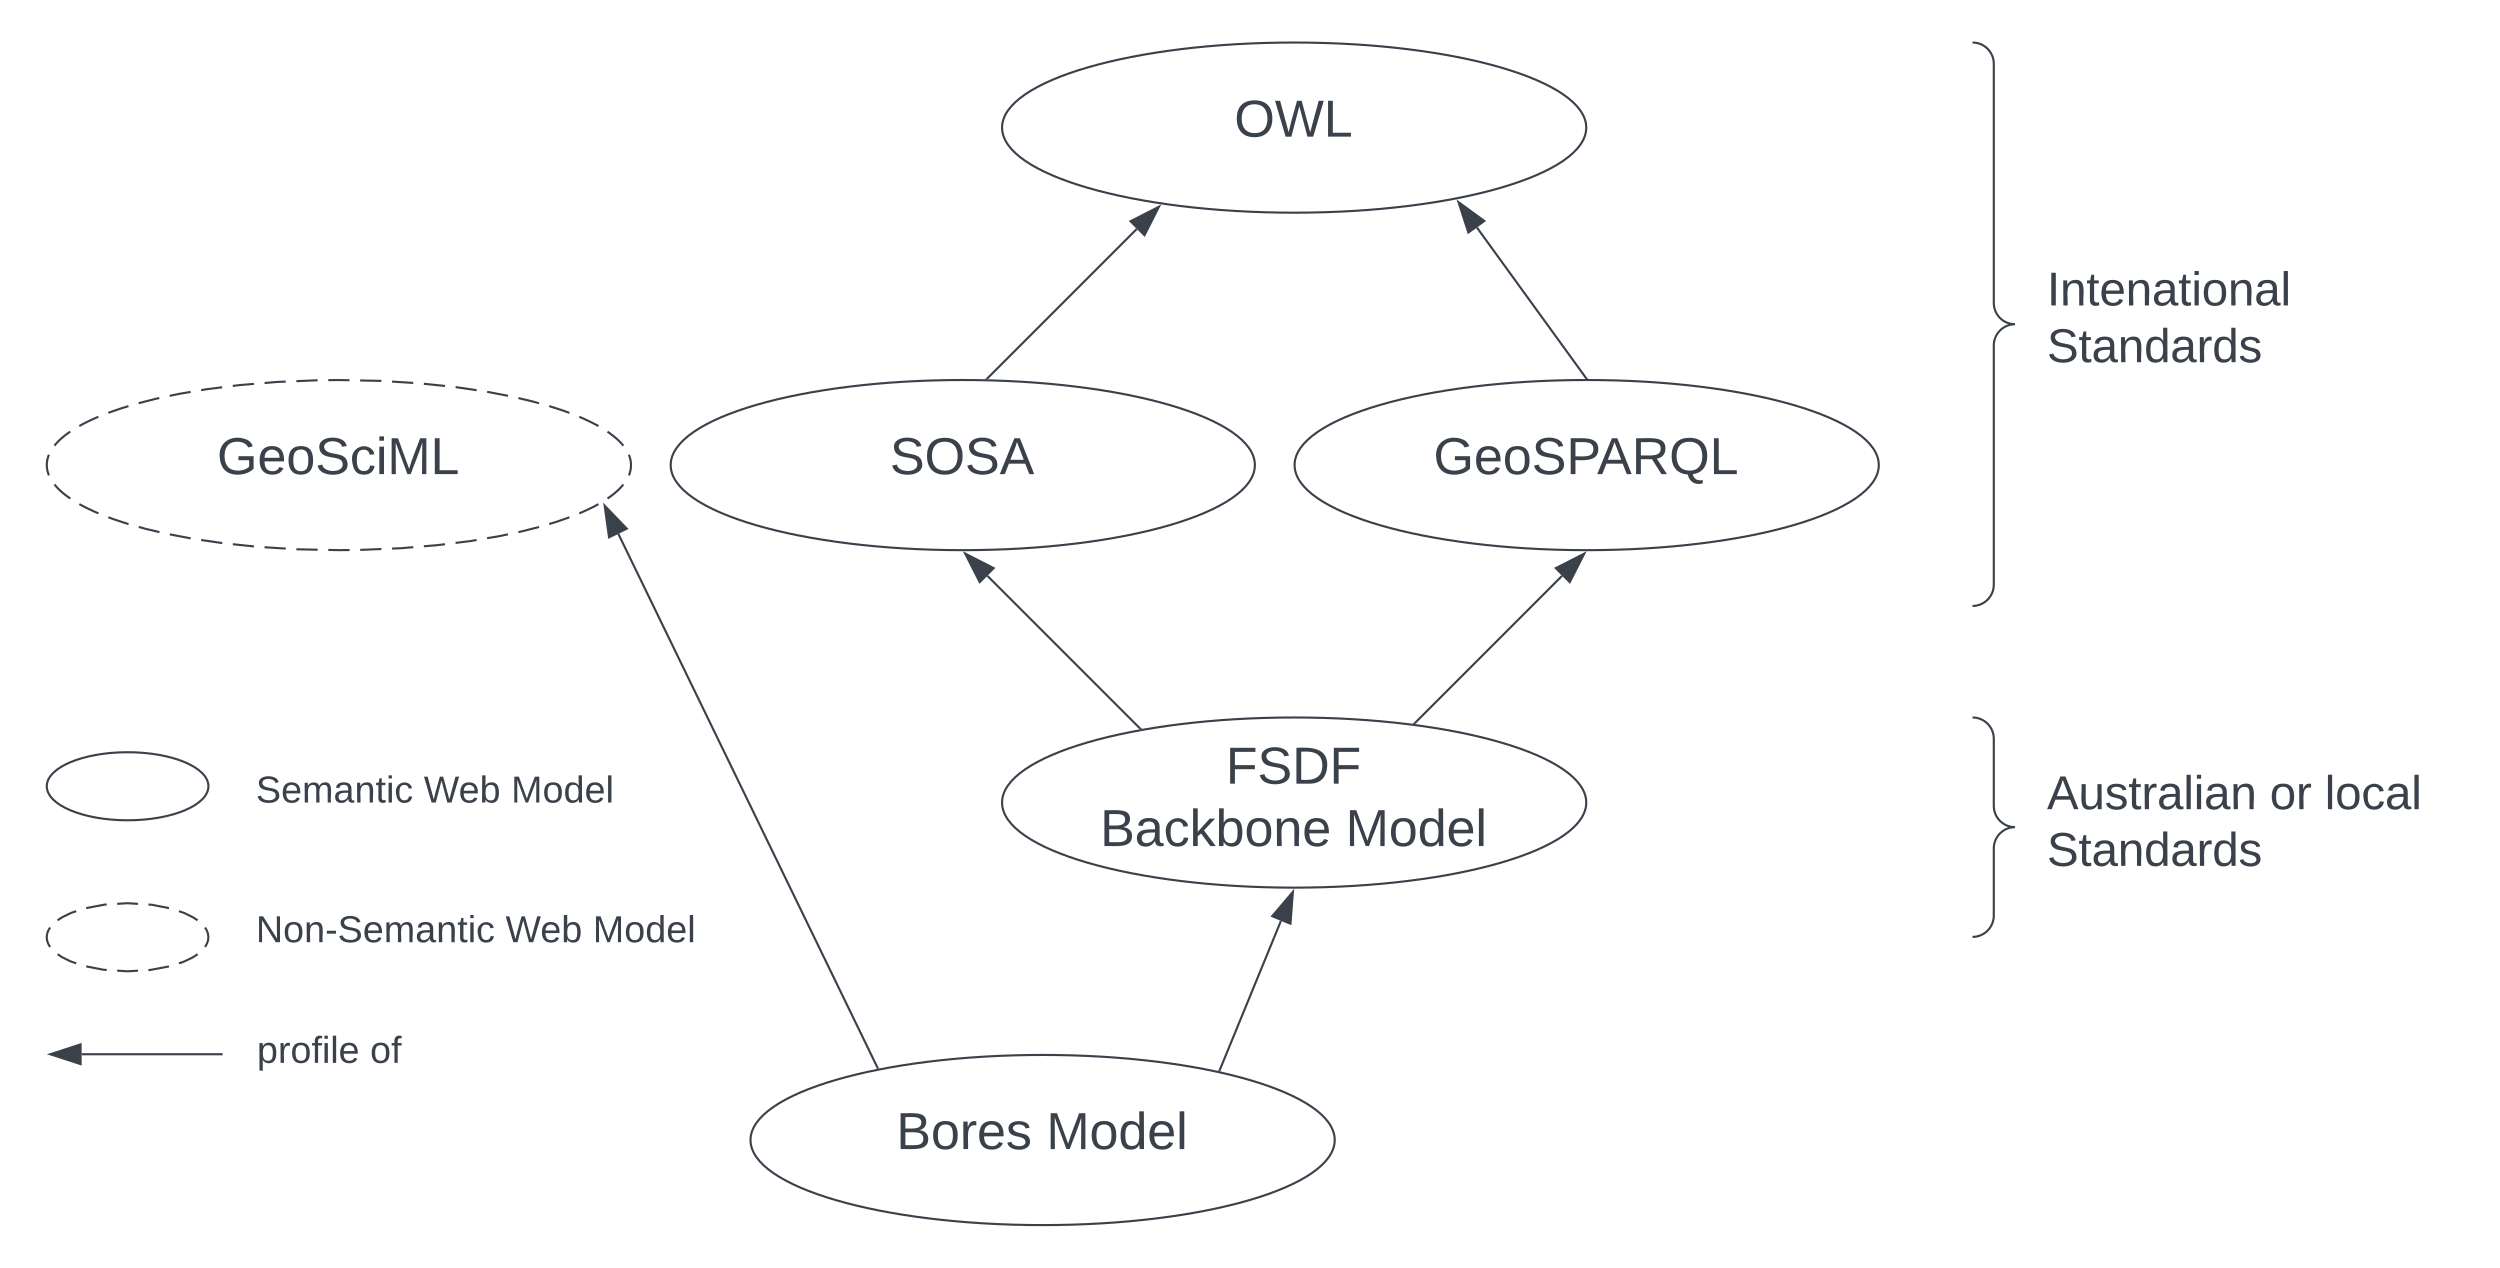 <svg xmlns="http://www.w3.org/2000/svg" xmlns:xlink="http://www.w3.org/1999/xlink" xmlns:lucid="lucid" width="1175.41" height="596"><g transform="translate(99.667 -107.202)" lucid:page-tab-id="U5J_u7e~bJiX"><path d="M-500 0h2000v1000H-500z" fill="#fff"/><path d="M646.13 167.2c0 22.1-61.48 40-137.33 40-75.85 0-137.33-17.9-137.33-40s61.48-40 137.33-40c75.85 0 137.33 17.9 137.33 40z" stroke="#3a414a" fill-opacity="0"/><use xlink:href="#a" transform="matrix(1,0,0,1,376.467,132.202) translate(104.199 39.243)"/><path d="M783.67 325.87c0 22.1-61.5 40-137.34 40S509 347.97 509 325.87s61.5-40 137.33-40c75.85 0 137.34 17.9 137.34 40z" stroke="#3a414a" fill-opacity="0"/><use xlink:href="#b" transform="matrix(1,0,0,1,514,290.869) translate(60.301 39.243)"/><path d="M490.33 325.87c0 22.1-61.48 40-137.33 40-75.85 0-137.33-17.9-137.33-40s61.48-40 137.33-40c75.85 0 137.33 17.9 137.33 40z" stroke="#3a414a" fill-opacity="0"/><use xlink:href="#c" transform="matrix(1,0,0,1,220.667,290.869) translate(98.054 39.243)"/><path d="M646.13 484.54c0 22.1-61.48 40-137.33 40-75.85 0-137.33-17.9-137.33-40s61.48-40 137.33-40c75.85 0 137.33 17.9 137.33 40z" stroke="#3a414a" fill-opacity="0"/><use xlink:href="#d" transform="matrix(1,0,0,1,376.467,449.536) translate(100.193 26.118)"/><use xlink:href="#e" transform="matrix(1,0,0,1,376.467,449.536) translate(41.085 55.451)"/><use xlink:href="#f" transform="matrix(1,0,0,1,376.467,449.536) translate(156.517 55.451)"/><path d="M436.3 449.68l-71.72-71.73" stroke="#3a414a" fill="none"/><path d="M437.27 449.93l-1.2.2-.12-.1.7-.7z" stroke="#3a414a" stroke-width=".05" fill="#3a414a"/><path d="M354.14 367.5l13.37 6.82-6.55 6.56z" stroke="#3a414a" fill="#3a414a"/><path d="M565.5 447.22l69.25-69.27" stroke="#3a414a" fill="none"/><path d="M565.85 447.56l-.1.1-1.24-.18.64-.63z" stroke="#3a414a" stroke-width=".05" fill="#3a414a"/><path d="M645.2 367.5l-6.82 13.38-6.56-6.56z" stroke="#3a414a" fill="#3a414a"/><path d="M646.04 284.96l-51.3-70.75" stroke="#3a414a" fill="none"/><path d="M646.96 285.38h-1.24l-.1-.13.82-.6z" stroke="#3a414a" stroke-width=".05" fill="#3a414a"/><path d="M586.08 202.26l12.12 8.83-7.5 5.43z" stroke="#3a414a" fill="#3a414a"/><path d="M-1.67 547.87c0 8.84-17 16-38 16-20.98 0-38-7.16-38-16s17.02-16 38-16c21 0 38 7.16 38 16z" fill-opacity="0"/><path d="M-6.75 555.84l-2.33 1.52-4.18 2-2.27.76m-4.68 1.46l-8.7 1.64-.97.06m-4.9.3l-4.9.3-4.9-.33m-4.9-.3l-1.6-.12-8.05-1.58m-4.68-1.43l-2.6-.88-4.06-2-2.12-1.4m-3.5-3.4l-.54-.82-.5-1.03-.32-.97-.17-.9-.07-.86.06-.9.18-.92.33-.96.52-1.05.5-.74m3.5-3.4l2.33-1.53 4.17-2 2.28-.75m4.68-1.46l8.7-1.64.96-.06m4.9-.3l4.9-.3 4.9.32m4.9.32l1.6.1 8.05 1.58m4.67 1.44l2.6.88 4.05 2 2.13 1.4m3.5 3.4l.54.82.5 1.03.3.95.18.92.05.85-.06.9-.18.92-.34.95-.5 1.03-.5.75" stroke="#3a414a" fill="none"/><path d="M15.67 518.54a6 6 0 0 1 6-6h214.66a6 6 0 0 1 6 6v56.66a6 6 0 0 1-6 6H21.67a6 6 0 0 1-6-6z" stroke="#000" stroke-opacity="0" fill="#fff" fill-opacity="0"/><use xlink:href="#g" transform="matrix(1,0,0,1,20.667,517.536) translate(0 32.66)"/><use xlink:href="#h" transform="matrix(1,0,0,1,20.667,517.536) translate(117.333 32.66)"/><use xlink:href="#i" transform="matrix(1,0,0,1,20.667,517.536) translate(158.42 32.66)"/><path d="M364.4 285.25l70.4-70.4" stroke="#3a414a" fill="none"/><path d="M364.77 285.6h-.03l-1.38-.02.7-.7z" stroke="#3a414a" stroke-width=".05" fill="#3a414a"/><path d="M445.23 204.4l-6.8 13.38-6.56-6.56z" stroke="#3a414a" fill="#3a414a"/><path d="M4.5 602.87h-65.78M4.5 602.87H5" stroke="#3a414a" fill="none"/><path d="M-76.05 602.87l14.27-4.64v9.27z" stroke="#3a414a" fill="#3a414a"/><path d="M15.67 584.2a6 6 0 0 1 6-6h66.66a6 6 0 0 1 6 6v35.5a6 6 0 0 1-6 6H21.67a6 6 0 0 1-6-6z" stroke="#000" stroke-opacity="0" fill="#fff" fill-opacity="0"/><use xlink:href="#j" transform="matrix(1,0,0,1,20.667,583.202) translate(0.5 23.722)"/><use xlink:href="#k" transform="matrix(1,0,0,1,20.667,583.202) translate(53.685 23.722)"/><path d="M827.74 133.2a6 6 0 0 1 6-6h68a6 6 0 0 1 6 6v252.9a6 6 0 0 1-6 6h-68a6 6 0 0 1-6-6z" fill="none"/><path d="M827.74 392.1c5.52 0 10-4.48 10-10V269.65c0-5.52 4.48-10 10-10-5.52 0-10-4.47-10-10V137.2c0-5.52-4.48-10-10-10" stroke="#3a414a" fill="none"/><use xlink:href="#l" transform="matrix(1,0,0,1,862.739,132.202) translate(0 118.611)"/><use xlink:href="#m" transform="matrix(1,0,0,1,862.739,132.202) translate(0 145.278)"/><path d="M827.74 450.54a6 6 0 0 1 6-6h216a6 6 0 0 1 6 6v91.15a6 6 0 0 1-6 6h-216a6 6 0 0 1-6-6z" fill="none"/><path d="M827.74 547.7c5.52 0 10-4.5 10-10v-31.6c0-5.5 4.48-10 10-10-5.52 0-10-4.46-10-10v-31.56c0-5.53-4.48-10-10-10" stroke="#3a414a" fill="none"/><use xlink:href="#n" transform="matrix(1,0,0,1,862.739,449.536) translate(0 38.111)"/><use xlink:href="#o" transform="matrix(1,0,0,1,862.739,449.536) translate(104.753 38.111)"/><use xlink:href="#p" transform="matrix(1,0,0,1,862.739,449.536) translate(130.617 38.111)"/><use xlink:href="#m" transform="matrix(1,0,0,1,862.739,449.536) translate(0 64.778)"/><path d="M527.87 643.2c0 22.1-61.5 40-137.33 40-75.85 0-137.34-17.9-137.34-40s61.5-40 137.34-40 137.33 17.9 137.33 40z" stroke="#3a414a" fill-opacity="0"/><use xlink:href="#q" transform="matrix(1,0,0,1,258.204,608.202) translate(63.527 39.243)"/><use xlink:href="#f" transform="matrix(1,0,0,1,258.204,608.202) translate(134.076 39.243)"/><path d="M473.77 610.4l28.8-70.2" stroke="#3a414a" fill="none"/><path d="M474.24 610.58l-.16.4-1-.23.24-.55z" stroke="#3a414a" stroke-width=".05" fill="#3a414a"/><path d="M508.2 526.53l-1.14 14.96-8.58-3.53z" stroke="#3a414a" fill="#3a414a"/><path d="M197 325.87c0 22.1-61.5 40-137.33 40-75.85 0-137.34-17.9-137.34-40s61.5-40 137.34-40 137.33 17.9 137.33 40z" fill-opacity="0"/><path d="M193.4 335l-.54.65-.72.8-.82.84-.96.9-1.12.96-1.3 1.04-1.56 1.12-.43.28m-4.25 2.62l-1.98 1.1-3.2 1.57-3.8 1.7m-4.66 1.83l-.22.08-5.9 2.06-3.37 1.02m-4.8 1.4l-8.04 2.06-1.66.35m-4.9 1.03l-4.37.93-5.45.9m-4.93.85l-2.75.47-7.15.9m-4.96.62l-3.3.4-6.65.56m-4.97.42l-5.85.5-4.13.16m-5 .2l-9.98.42m-5 .06l-5 .05-5-.1m-5-.1l-9.74-.2-.26-.03m-5-.3l-9.97-.63m-4.98-.38l-9.94-1.04m-4.98-.54l-9.9-1.45m-4.93-.77l-9.82-1.87m-4.88-1.08l-6.38-1.5-3.33-.92m-4.82-1.34l-6.48-2.1-3-1.1m-4.64-1.85l-1.97-.83-3.53-1.66-2.9-1.5-.6-.36m-4.25-2.62l-1.23-.86-1.43-1.07-1.2-1-1.05-.94-.9-.87-.75-.82-.67-.77-.22-.28m-2.6-4.27l-.2-.5-.18-.55-.16-.53-.14-.5-.1-.53-.1-.5-.06-.5-.04-.5-.02-.5v-.75l.03-.5.06-.5.07-.5.1-.5.12-.53.15-.52.17-.54.2-.54.1-.23m2.58-4.25l.55-.67.72-.8.8-.83.97-.9 1.12-.97 1.3-1.04 1.55-1.12.43-.28m4.26-2.62l1.98-1.1 3.2-1.58 3.8-1.7m4.65-1.83l.22-.08 5.88-2.04 3.38-1.02m4.8-1.4l8.05-2.06 1.66-.35m4.9-1.04l4.38-.92 5.44-.92m4.93-.83l2.77-.46 7.14-.9m4.97-.63l3.3-.4 6.65-.57m5-.4l5.84-.5 4.12-.17m5-.2l10-.43m5-.05l5-.05 5 .1m4.98.1l9.74.2.26.03m5 .3l9.97.63m4.98.4l9.96 1.03m4.97.53l9.9 1.45m4.93.76l9.83 1.88m4.87 1.08l6.37 1.5 3.33.92m4.8 1.34l6.5 2.1 2.98 1.1m4.65 1.85l1.98.83 3.52 1.66 2.9 1.5.6.35m4.25 2.64l1.24.85 1.4 1.07 1.22 1 1.04.93.9.88.76.8.66.78.23.3M196 321l.2.5.18.55.16.53.14.52.1.5.1.52.06.5.04.5.02.5v.75l-.04.5-.05.5-.07.5-.1.5-.12.52-.13.52-.18.53-.2.55-.1.23" stroke="#3a414a" fill="none"/><g><use xlink:href="#r" transform="matrix(1,0,0,1,-72.667,290.869) translate(75.036 39.243)"/></g><path d="M312.93 609.23l-121.86-251" stroke="#3a414a" fill="none"/><path d="M313.66 609.57l-1 .22-.18-.36.9-.44z" stroke="#3a414a" stroke-width=".05" fill="#3a414a"/><path d="M184.62 344.96l10.4 10.8-8.34 4.06z" stroke="#3a414a" fill="#3a414a"/><path d="M-1.67 476.87c0 8.84-17 16-38 16-20.98 0-38-7.16-38-16s17.02-16 38-16c21 0 38 7.16 38 16z" stroke="#3a414a" fill-opacity="0"/><path d="M15.67 452.87a6 6 0 0 1 6-6h214.66a6 6 0 0 1 6 6v56.67a6 6 0 0 1-6 6H21.67a6 6 0 0 1-6-6z" stroke="#000" stroke-opacity="0" fill="#fff" fill-opacity="0"/><g><use xlink:href="#s" transform="matrix(1,0,0,1,20.667,451.869) translate(0 32.66)"/><use xlink:href="#h" transform="matrix(1,0,0,1,20.667,451.869) translate(78.914 32.66)"/><use xlink:href="#i" transform="matrix(1,0,0,1,20.667,451.869) translate(120 32.66)"/></g><defs><path fill="#3a414a" d="M140-251c81 0 123 46 123 126C263-46 219 4 140 4 59 4 17-45 17-125s42-126 123-126zm0 227c63 0 89-41 89-101s-29-99-89-99c-61 0-89 39-89 99S79-25 140-24" id="t"/><path fill="#3a414a" d="M266 0h-40l-56-210L115 0H75L2-248h35L96-30l15-64 43-154h32l59 218 59-218h35" id="u"/><path fill="#3a414a" d="M30 0v-248h33v221h125V0H30" id="v"/><g id="a"><use transform="matrix(0.068,0,0,0.068,0,0)" xlink:href="#t"/><use transform="matrix(0.068,0,0,0.068,19.012,0)" xlink:href="#u"/><use transform="matrix(0.068,0,0,0.068,42.031,0)" xlink:href="#v"/></g><path fill="#3a414a" d="M143 4C61 4 22-44 18-125c-5-107 100-154 193-111 17 8 29 25 37 43l-32 9c-13-25-37-40-76-40-61 0-88 39-88 99 0 61 29 100 91 101 35 0 62-11 79-27v-45h-74v-28h105v86C228-13 192 4 143 4" id="w"/><path fill="#3a414a" d="M100-194c63 0 86 42 84 106H49c0 40 14 67 53 68 26 1 43-12 49-29l28 8c-11 28-37 45-77 45C44 4 14-33 15-96c1-61 26-98 85-98zm52 81c6-60-76-77-97-28-3 7-6 17-6 28h103" id="x"/><path fill="#3a414a" d="M100-194c62-1 85 37 85 99 1 63-27 99-86 99S16-35 15-95c0-66 28-99 85-99zM99-20c44 1 53-31 53-75 0-43-8-75-51-75s-53 32-53 75 10 74 51 75" id="y"/><path fill="#3a414a" d="M185-189c-5-48-123-54-124 2 14 75 158 14 163 119 3 78-121 87-175 55-17-10-28-26-33-46l33-7c5 56 141 63 141-1 0-78-155-14-162-118-5-82 145-84 179-34 5 7 8 16 11 25" id="z"/><path fill="#3a414a" d="M30-248c87 1 191-15 191 75 0 78-77 80-158 76V0H30v-248zm33 125c57 0 124 11 124-50 0-59-68-47-124-48v98" id="A"/><path fill="#3a414a" d="M205 0l-28-72H64L36 0H1l101-248h38L239 0h-34zm-38-99l-47-123c-12 45-31 82-46 123h93" id="B"/><path fill="#3a414a" d="M233-177c-1 41-23 64-60 70L243 0h-38l-65-103H63V0H30v-248c88 3 205-21 203 71zM63-129c60-2 137 13 137-47 0-61-80-42-137-45v92" id="C"/><path fill="#3a414a" d="M140-251c81 0 123 46 123 126C263-53 228-8 163 1c7 30 30 48 69 40v23c-55 16-95-15-103-61C56-3 17-48 17-125c0-80 42-126 123-126zm0 227c63 0 89-41 89-101s-29-99-89-99c-61 0-89 39-89 99S79-25 140-24" id="D"/><g id="b"><use transform="matrix(0.068,0,0,0.068,0,0)" xlink:href="#w"/><use transform="matrix(0.068,0,0,0.068,19.012,0)" xlink:href="#x"/><use transform="matrix(0.068,0,0,0.068,32.593,0)" xlink:href="#y"/><use transform="matrix(0.068,0,0,0.068,46.173,0)" xlink:href="#z"/><use transform="matrix(0.068,0,0,0.068,62.469,0)" xlink:href="#A"/><use transform="matrix(0.068,0,0,0.068,76.932,0)" xlink:href="#B"/><use transform="matrix(0.068,0,0,0.068,93.228,0)" xlink:href="#C"/><use transform="matrix(0.068,0,0,0.068,110.815,0)" xlink:href="#D"/><use transform="matrix(0.068,0,0,0.068,129.827,0)" xlink:href="#v"/></g><g id="c"><use transform="matrix(0.068,0,0,0.068,0,0)" xlink:href="#z"/><use transform="matrix(0.068,0,0,0.068,16.296,0)" xlink:href="#t"/><use transform="matrix(0.068,0,0,0.068,35.309,0)" xlink:href="#z"/><use transform="matrix(0.068,0,0,0.068,51.605,0)" xlink:href="#B"/></g><path fill="#3a414a" d="M63-220v92h138v28H63V0H30v-248h175v28H63" id="E"/><path fill="#3a414a" d="M30-248c118-7 216 8 213 122C240-48 200 0 122 0H30v-248zM63-27c89 8 146-16 146-99s-60-101-146-95v194" id="F"/><g id="d"><use transform="matrix(0.068,0,0,0.068,0,0)" xlink:href="#E"/><use transform="matrix(0.068,0,0,0.068,14.87,0)" xlink:href="#z"/><use transform="matrix(0.068,0,0,0.068,31.167,0)" xlink:href="#F"/><use transform="matrix(0.068,0,0,0.068,48.753,0)" xlink:href="#E"/></g><path fill="#3a414a" d="M160-131c35 5 61 23 61 61C221 17 115-2 30 0v-248c76 3 177-17 177 60 0 33-19 50-47 57zm-97-11c50-1 110 9 110-42 0-47-63-36-110-37v79zm0 115c55-2 124 14 124-45 0-56-70-42-124-44v89" id="G"/><path fill="#3a414a" d="M141-36C126-15 110 5 73 4 37 3 15-17 15-53c-1-64 63-63 125-63 3-35-9-54-41-54-24 1-41 7-42 31l-33-3c5-37 33-52 76-52 45 0 72 20 72 64v82c-1 20 7 32 28 27v20c-31 9-61-2-59-35zM48-53c0 20 12 33 32 33 41-3 63-29 60-74-43 2-92-5-92 41" id="H"/><path fill="#3a414a" d="M96-169c-40 0-48 33-48 73s9 75 48 75c24 0 41-14 43-38l32 2c-6 37-31 61-74 61-59 0-76-41-82-99-10-93 101-131 147-64 4 7 5 14 7 22l-32 3c-4-21-16-35-41-35" id="I"/><path fill="#3a414a" d="M143 0L79-87 56-68V0H24v-261h32v163l83-92h37l-77 82L181 0h-38" id="J"/><path fill="#3a414a" d="M115-194c53 0 69 39 70 98 0 66-23 100-70 100C84 3 66-7 56-30L54 0H23l1-261h32v101c10-23 28-34 59-34zm-8 174c40 0 45-34 45-75 0-40-5-75-45-74-42 0-51 32-51 76 0 43 10 73 51 73" id="K"/><path fill="#3a414a" d="M117-194c89-4 53 116 60 194h-32v-121c0-31-8-49-39-48C34-167 62-67 57 0H25l-1-190h30c1 10-1 24 2 32 11-22 29-35 61-36" id="L"/><g id="e"><use transform="matrix(0.068,0,0,0.068,0,0)" xlink:href="#G"/><use transform="matrix(0.068,0,0,0.068,16.296,0)" xlink:href="#H"/><use transform="matrix(0.068,0,0,0.068,29.877,0)" xlink:href="#I"/><use transform="matrix(0.068,0,0,0.068,42.099,0)" xlink:href="#J"/><use transform="matrix(0.068,0,0,0.068,54.321,0)" xlink:href="#K"/><use transform="matrix(0.068,0,0,0.068,67.901,0)" xlink:href="#y"/><use transform="matrix(0.068,0,0,0.068,81.481,0)" xlink:href="#L"/><use transform="matrix(0.068,0,0,0.068,95.062,0)" xlink:href="#x"/></g><path fill="#3a414a" d="M240 0l2-218c-23 76-54 145-80 218h-23L58-218 59 0H30v-248h44l77 211c21-75 51-140 76-211h43V0h-30" id="M"/><path fill="#3a414a" d="M85-194c31 0 48 13 60 33l-1-100h32l1 261h-30c-2-10 0-23-3-31C134-8 116 4 85 4 32 4 16-35 15-94c0-66 23-100 70-100zm9 24c-40 0-46 34-46 75 0 40 6 74 45 74 42 0 51-32 51-76 0-42-9-74-50-73" id="N"/><path fill="#3a414a" d="M24 0v-261h32V0H24" id="O"/><g id="f"><use transform="matrix(0.068,0,0,0.068,0,0)" xlink:href="#M"/><use transform="matrix(0.068,0,0,0.068,20.302,0)" xlink:href="#y"/><use transform="matrix(0.068,0,0,0.068,33.883,0)" xlink:href="#N"/><use transform="matrix(0.068,0,0,0.068,47.463,0)" xlink:href="#x"/><use transform="matrix(0.068,0,0,0.068,61.043,0)" xlink:href="#O"/></g><path fill="#3a414a" d="M190 0L58-211 59 0H30v-248h39L202-35l-2-213h31V0h-41" id="P"/><path fill="#3a414a" d="M16-82v-28h88v28H16" id="Q"/><path fill="#3a414a" d="M210-169c-67 3-38 105-44 169h-31v-121c0-29-5-50-35-48C34-165 62-65 56 0H25l-1-190h30c1 10-1 24 2 32 10-44 99-50 107 0 11-21 27-35 58-36 85-2 47 119 55 194h-31v-121c0-29-5-49-35-48" id="R"/><path fill="#3a414a" d="M59-47c-2 24 18 29 38 22v24C64 9 27 4 27-40v-127H5v-23h24l9-43h21v43h35v23H59v120" id="S"/><path fill="#3a414a" d="M24-231v-30h32v30H24zM24 0v-190h32V0H24" id="T"/><g id="g"><use transform="matrix(0.049,0,0,0.049,0,0)" xlink:href="#P"/><use transform="matrix(0.049,0,0,0.049,12.79,0)" xlink:href="#y"/><use transform="matrix(0.049,0,0,0.049,22.667,0)" xlink:href="#L"/><use transform="matrix(0.049,0,0,0.049,32.543,0)" xlink:href="#Q"/><use transform="matrix(0.049,0,0,0.049,38.42,0)" xlink:href="#z"/><use transform="matrix(0.049,0,0,0.049,50.272,0)" xlink:href="#x"/><use transform="matrix(0.049,0,0,0.049,60.148,0)" xlink:href="#R"/><use transform="matrix(0.049,0,0,0.049,74.914,0)" xlink:href="#H"/><use transform="matrix(0.049,0,0,0.049,84.79,0)" xlink:href="#L"/><use transform="matrix(0.049,0,0,0.049,94.667,0)" xlink:href="#S"/><use transform="matrix(0.049,0,0,0.049,99.605,0)" xlink:href="#T"/><use transform="matrix(0.049,0,0,0.049,103.506,0)" xlink:href="#I"/></g><g id="h"><use transform="matrix(0.049,0,0,0.049,0,0)" xlink:href="#u"/><use transform="matrix(0.049,0,0,0.049,16.395,0)" xlink:href="#x"/><use transform="matrix(0.049,0,0,0.049,26.272,0)" xlink:href="#K"/></g><g id="i"><use transform="matrix(0.049,0,0,0.049,0,0)" xlink:href="#M"/><use transform="matrix(0.049,0,0,0.049,14.765,0)" xlink:href="#y"/><use transform="matrix(0.049,0,0,0.049,24.642,0)" xlink:href="#N"/><use transform="matrix(0.049,0,0,0.049,34.519,0)" xlink:href="#x"/><use transform="matrix(0.049,0,0,0.049,44.395,0)" xlink:href="#O"/></g><path fill="#3a414a" d="M115-194c55 1 70 41 70 98S169 2 115 4C84 4 66-9 55-30l1 105H24l-1-265h31l2 30c10-21 28-34 59-34zm-8 174c40 0 45-34 45-75s-6-73-45-74c-42 0-51 32-51 76 0 43 10 73 51 73" id="U"/><path fill="#3a414a" d="M114-163C36-179 61-72 57 0H25l-1-190h30c1 12-1 29 2 39 6-27 23-49 58-41v29" id="V"/><path fill="#3a414a" d="M101-234c-31-9-42 10-38 44h38v23H63V0H32v-167H5v-23h27c-7-52 17-82 69-68v24" id="W"/><g id="j"><use transform="matrix(0.049,0,0,0.049,0,0)" xlink:href="#U"/><use transform="matrix(0.049,0,0,0.049,9.877,0)" xlink:href="#V"/><use transform="matrix(0.049,0,0,0.049,15.753,0)" xlink:href="#y"/><use transform="matrix(0.049,0,0,0.049,25.63,0)" xlink:href="#W"/><use transform="matrix(0.049,0,0,0.049,30.568,0)" xlink:href="#T"/><use transform="matrix(0.049,0,0,0.049,34.469,0)" xlink:href="#O"/><use transform="matrix(0.049,0,0,0.049,38.37,0)" xlink:href="#x"/></g><g id="k"><use transform="matrix(0.049,0,0,0.049,0,0)" xlink:href="#y"/><use transform="matrix(0.049,0,0,0.049,9.877,0)" xlink:href="#W"/></g><path fill="#3a414a" d="M33 0v-248h34V0H33" id="X"/><g id="l"><use transform="matrix(0.062,0,0,0.062,0,0)" xlink:href="#X"/><use transform="matrix(0.062,0,0,0.062,6.173,0)" xlink:href="#L"/><use transform="matrix(0.062,0,0,0.062,18.519,0)" xlink:href="#S"/><use transform="matrix(0.062,0,0,0.062,24.691,0)" xlink:href="#x"/><use transform="matrix(0.062,0,0,0.062,37.037,0)" xlink:href="#L"/><use transform="matrix(0.062,0,0,0.062,49.383,0)" xlink:href="#H"/><use transform="matrix(0.062,0,0,0.062,61.728,0)" xlink:href="#S"/><use transform="matrix(0.062,0,0,0.062,67.901,0)" xlink:href="#T"/><use transform="matrix(0.062,0,0,0.062,72.778,0)" xlink:href="#y"/><use transform="matrix(0.062,0,0,0.062,85.123,0)" xlink:href="#L"/><use transform="matrix(0.062,0,0,0.062,97.469,0)" xlink:href="#H"/><use transform="matrix(0.062,0,0,0.062,109.815,0)" xlink:href="#O"/></g><path fill="#3a414a" d="M135-143c-3-34-86-38-87 0 15 53 115 12 119 90S17 21 10-45l28-5c4 36 97 45 98 0-10-56-113-15-118-90-4-57 82-63 122-42 12 7 21 19 24 35" id="Y"/><g id="m"><use transform="matrix(0.062,0,0,0.062,0,0)" xlink:href="#z"/><use transform="matrix(0.062,0,0,0.062,14.815,0)" xlink:href="#S"/><use transform="matrix(0.062,0,0,0.062,20.988,0)" xlink:href="#H"/><use transform="matrix(0.062,0,0,0.062,33.333,0)" xlink:href="#L"/><use transform="matrix(0.062,0,0,0.062,45.679,0)" xlink:href="#N"/><use transform="matrix(0.062,0,0,0.062,58.025,0)" xlink:href="#H"/><use transform="matrix(0.062,0,0,0.062,70.37,0)" xlink:href="#V"/><use transform="matrix(0.062,0,0,0.062,77.716,0)" xlink:href="#N"/><use transform="matrix(0.062,0,0,0.062,90.062,0)" xlink:href="#Y"/></g><path fill="#3a414a" d="M84 4C-5 8 30-112 23-190h32v120c0 31 7 50 39 49 72-2 45-101 50-169h31l1 190h-30c-1-10 1-25-2-33-11 22-28 36-60 37" id="Z"/><g id="n"><use transform="matrix(0.062,0,0,0.062,0,0)" xlink:href="#B"/><use transform="matrix(0.062,0,0,0.062,14.815,0)" xlink:href="#Z"/><use transform="matrix(0.062,0,0,0.062,27.16,0)" xlink:href="#Y"/><use transform="matrix(0.062,0,0,0.062,38.272,0)" xlink:href="#S"/><use transform="matrix(0.062,0,0,0.062,44.444,0)" xlink:href="#V"/><use transform="matrix(0.062,0,0,0.062,51.79,0)" xlink:href="#H"/><use transform="matrix(0.062,0,0,0.062,64.136,0)" xlink:href="#O"/><use transform="matrix(0.062,0,0,0.062,69.012,0)" xlink:href="#T"/><use transform="matrix(0.062,0,0,0.062,73.889,0)" xlink:href="#H"/><use transform="matrix(0.062,0,0,0.062,86.235,0)" xlink:href="#L"/></g><g id="o"><use transform="matrix(0.062,0,0,0.062,0,0)" xlink:href="#y"/><use transform="matrix(0.062,0,0,0.062,12.346,0)" xlink:href="#V"/></g><g id="p"><use transform="matrix(0.062,0,0,0.062,0,0)" xlink:href="#O"/><use transform="matrix(0.062,0,0,0.062,4.877,0)" xlink:href="#y"/><use transform="matrix(0.062,0,0,0.062,17.222,0)" xlink:href="#I"/><use transform="matrix(0.062,0,0,0.062,28.333,0)" xlink:href="#H"/><use transform="matrix(0.062,0,0,0.062,40.679,0)" xlink:href="#O"/></g><g id="q"><use transform="matrix(0.068,0,0,0.068,0,0)" xlink:href="#G"/><use transform="matrix(0.068,0,0,0.068,16.296,0)" xlink:href="#y"/><use transform="matrix(0.068,0,0,0.068,29.877,0)" xlink:href="#V"/><use transform="matrix(0.068,0,0,0.068,37.957,0)" xlink:href="#x"/><use transform="matrix(0.068,0,0,0.068,51.537,0)" xlink:href="#Y"/></g><g id="r"><use transform="matrix(0.068,0,0,0.068,0,0)" xlink:href="#w"/><use transform="matrix(0.068,0,0,0.068,19.012,0)" xlink:href="#x"/><use transform="matrix(0.068,0,0,0.068,32.593,0)" xlink:href="#y"/><use transform="matrix(0.068,0,0,0.068,46.173,0)" xlink:href="#z"/><use transform="matrix(0.068,0,0,0.068,62.469,0)" xlink:href="#I"/><use transform="matrix(0.068,0,0,0.068,74.691,0)" xlink:href="#T"/><use transform="matrix(0.068,0,0,0.068,80.056,0)" xlink:href="#M"/><use transform="matrix(0.068,0,0,0.068,100.358,0)" xlink:href="#v"/></g><g id="s"><use transform="matrix(0.049,0,0,0.049,0,0)" xlink:href="#z"/><use transform="matrix(0.049,0,0,0.049,11.852,0)" xlink:href="#x"/><use transform="matrix(0.049,0,0,0.049,21.728,0)" xlink:href="#R"/><use transform="matrix(0.049,0,0,0.049,36.494,0)" xlink:href="#H"/><use transform="matrix(0.049,0,0,0.049,46.37,0)" xlink:href="#L"/><use transform="matrix(0.049,0,0,0.049,56.247,0)" xlink:href="#S"/><use transform="matrix(0.049,0,0,0.049,61.185,0)" xlink:href="#T"/><use transform="matrix(0.049,0,0,0.049,65.086,0)" xlink:href="#I"/></g></defs></g></svg>